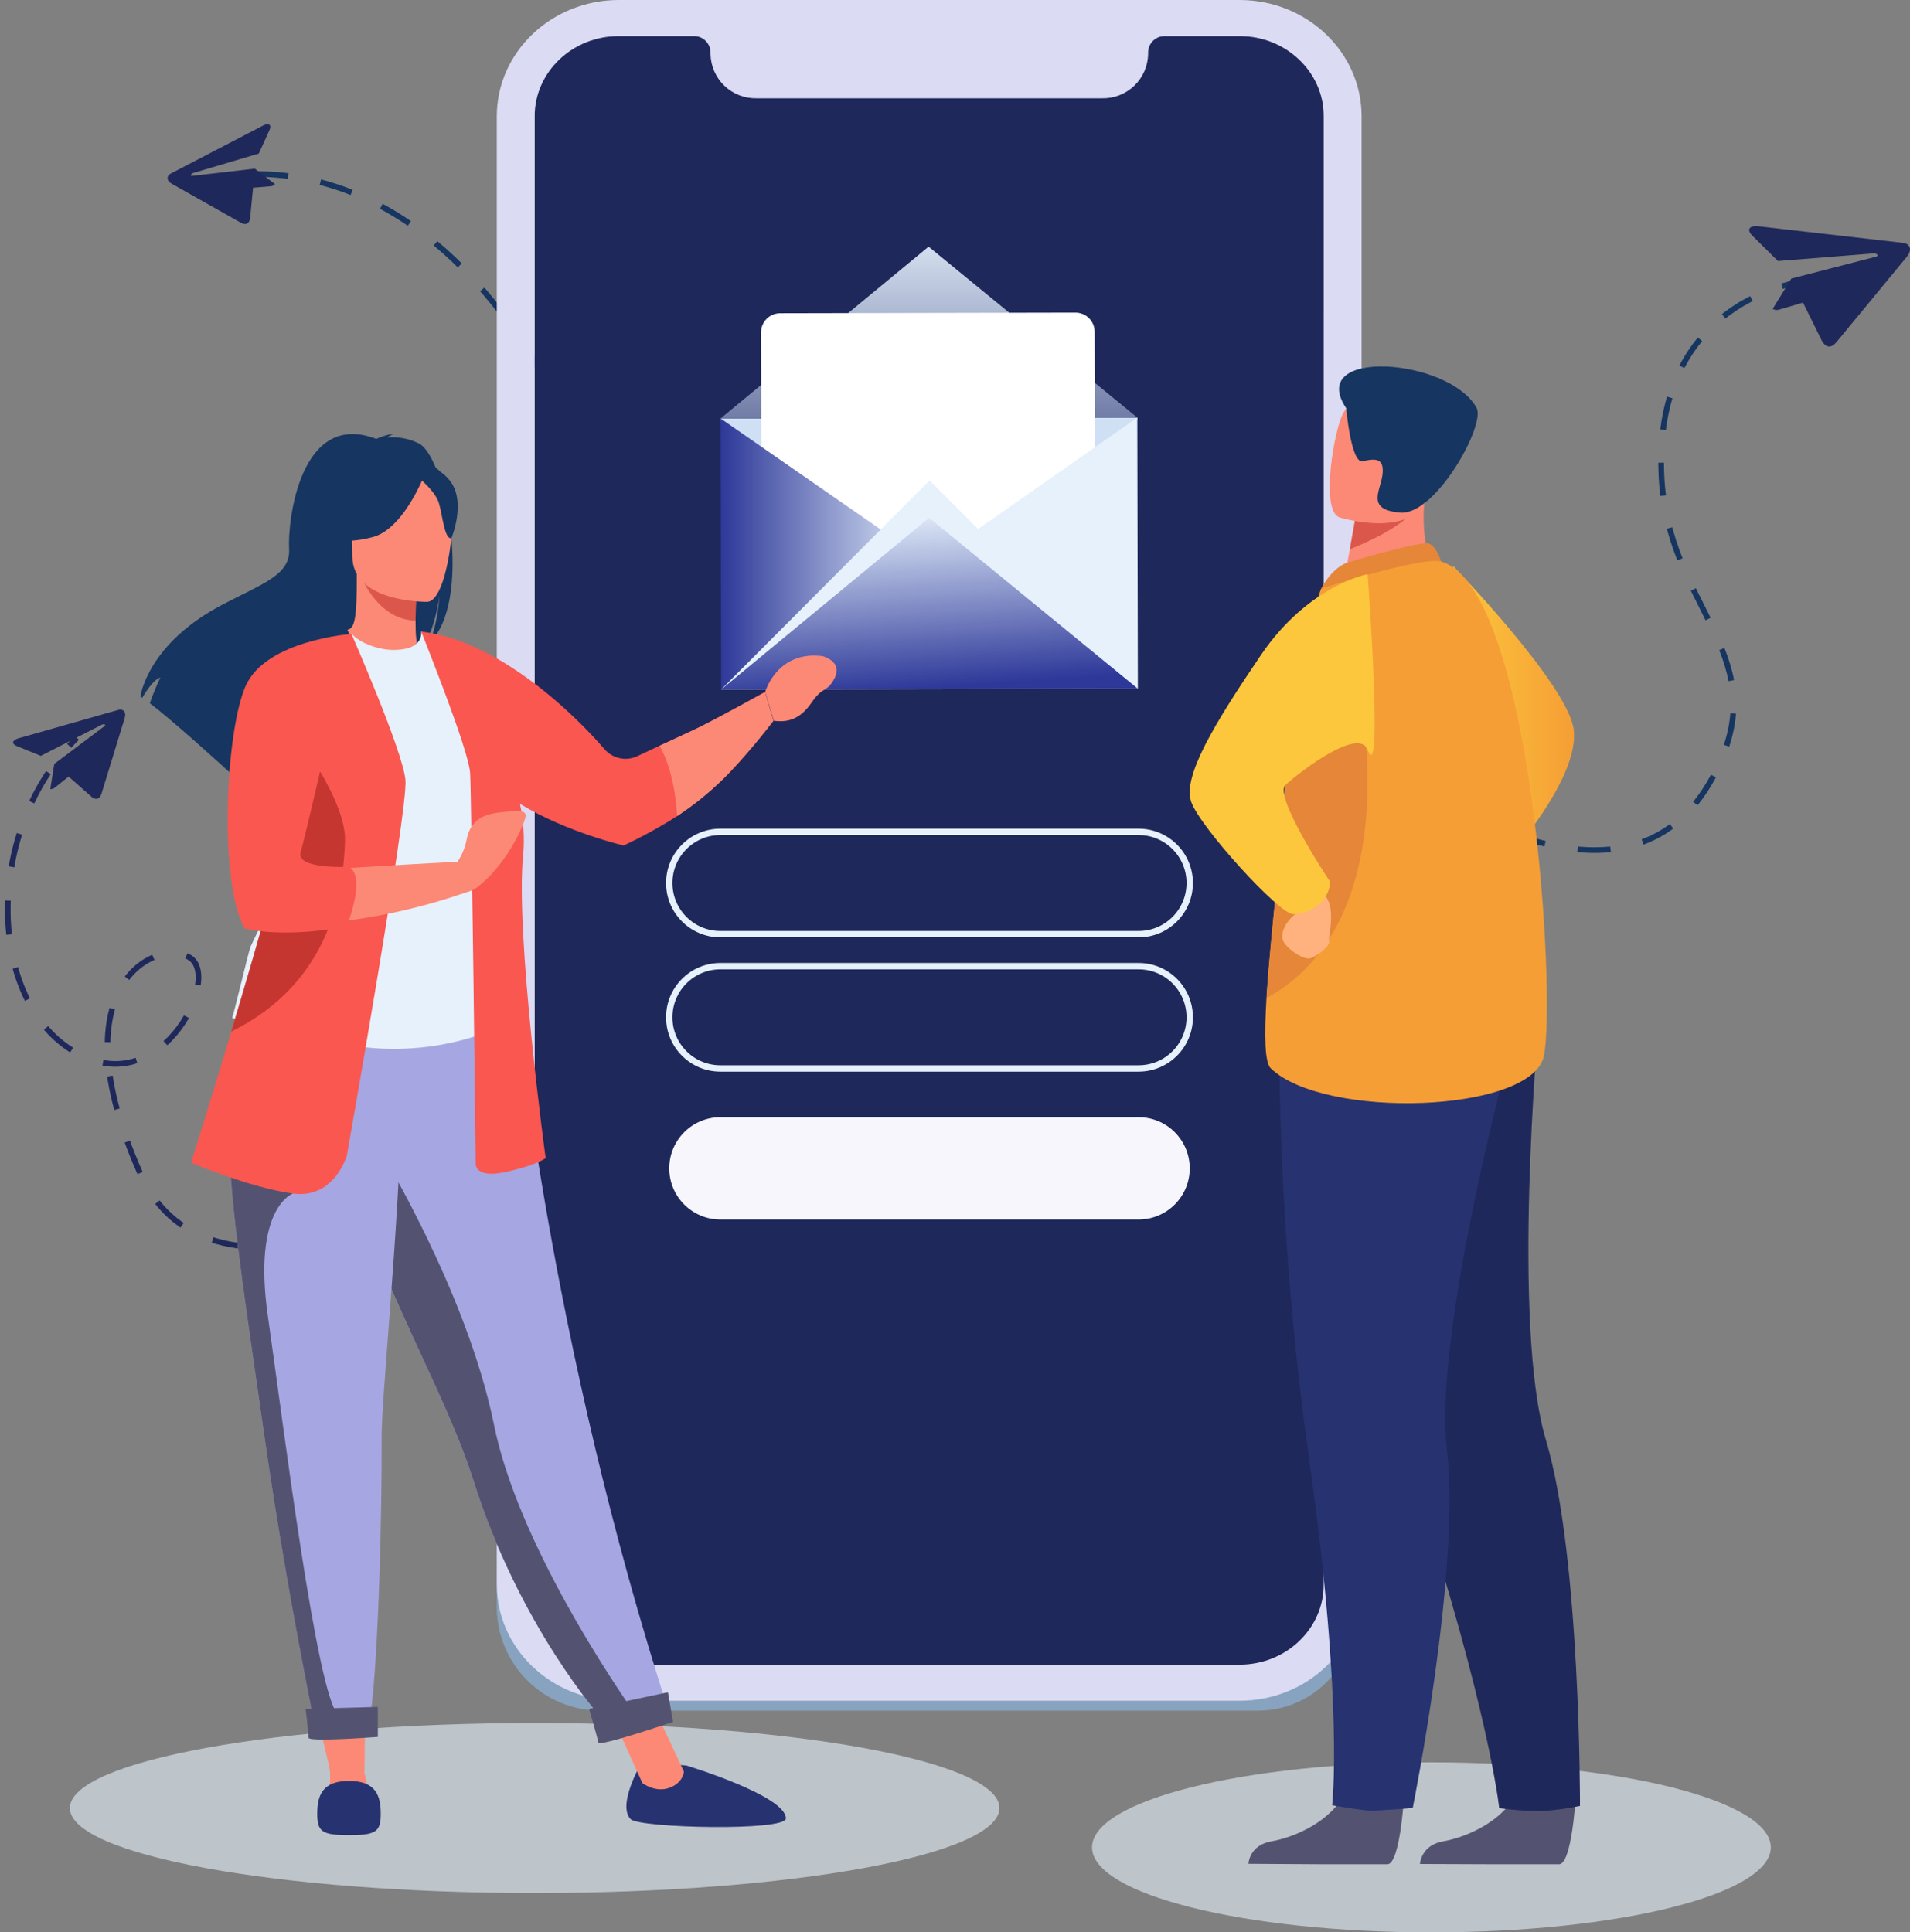 <svg width="339" height="343" viewBox="0 0 339 343" fill="none" xmlns="http://www.w3.org/2000/svg">
    <rect x="0" y="0" width="339" height="343" fill="#808080" stroke="none"/>
    <path opacity="0.6" d="M254.059 343C287.326 343 314.294 336.244 314.294 327.91C314.294 319.576 287.326 312.82 254.059 312.82C220.792 312.82 193.824 319.576 193.824 327.91C193.824 336.244 220.792 343 254.059 343Z" fill="#E6F1FC"/>
    <path opacity="0.6" d="M94.896 336.021C140.455 336.021 177.388 329.265 177.388 320.931C177.388 312.597 140.455 305.841 94.896 305.841C49.337 305.841 12.404 312.597 12.404 320.931C12.404 329.265 49.337 336.021 94.896 336.021Z" fill="#E6F1FC"/>
    <path d="M105.533 198.306C105.533 198.306 104.871 198.753 103.665 199.527" stroke="#1F285A" stroke-miterlimit="10"/>
    <path d="M99.861 201.896C83.626 211.742 37.474 236.559 24.917 208.346C9.635 173.95 28.639 166.189 33.909 170.13C39.179 174.07 28.028 196.421 12.404 186.188C-2.275 176.58 -2.722 147.13 13.654 130.967" stroke="#1F285A" stroke-miterlimit="10" stroke-dasharray="6.03 6.03"/>
    <path d="M15.307 129.441C15.873 128.956 16.446 128.48 17.041 128.025" stroke="#1F285A" stroke-miterlimit="10"/>
    <path d="M98.7 71.45C98.7 71.45 98.38 70.705 97.732 69.439" stroke="#163560" stroke-miterlimit="10"/>
    <path d="M95.677 65.618C88.978 53.939 71.195 28.988 42.12 31.006" stroke="#163560" stroke-miterlimit="10" stroke-dasharray="5.83 5.83"/>
    <path d="M39.953 31.2C39.209 31.282 38.465 31.386 37.72 31.505" stroke="#163560" stroke-miterlimit="10"/>
    <path d="M242.722 133.075C242.722 133.075 243.347 133.597 244.479 134.453" stroke="#163560" stroke-miterlimit="10"/>
    <path d="M248 137.045C260.617 145.819 292.402 164.052 305.228 135.466C314.16 115.609 295.9 107.484 294.881 84.357C293.734 58.43 311.406 50.357 324.38 49.239" stroke="#163560" stroke-miterlimit="10" stroke-dasharray="5.86 5.86"/>
    <path d="M326.561 49.113C327.336 49.113 328.08 49.113 328.795 49.113" stroke="#163560" stroke-miterlimit="10"/>
    <path d="M317.934 49.448L314.622 54.84C314.835 54.953 315.071 55.016 315.312 55.024C315.554 55.032 315.793 54.984 316.014 54.885L320.011 53.716L323.435 60.65C324.179 61.745 325.028 61.819 325.929 60.754L338.405 45.62C339.506 44.286 338.948 43.251 337.772 43.11L312.15 40.175C310.394 39.989 309.999 40.808 310.989 41.799L315.567 46.335L332.368 44.994C333.164 44.905 333.596 45.411 332.941 45.568L317.934 49.448Z" fill="#1F285A"/>
    <path d="M34.147 31.215C33.671 31.275 33.827 30.828 34.385 30.679L45.938 27.253L47.829 23.089C48.238 22.173 47.762 21.726 46.645 22.307L30.314 30.805C29.569 31.207 29.458 32.042 30.537 32.645L42.752 39.535C43.623 40.011 44.181 39.743 44.382 38.827L44.918 33.323L47.896 33.07C48.068 33.08 48.24 33.05 48.399 32.983C48.557 32.916 48.699 32.813 48.811 32.682L45.216 29.934L34.147 31.215Z" fill="#1F285A"/>
    <path d="M9.635 135.593L8.928 140.062C9.1 140.076 9.273 140.052 9.434 139.99C9.595 139.928 9.74 139.83 9.858 139.704L12.181 137.842L16.334 141.514C17.079 142.035 17.704 141.849 18.009 140.903L22.118 127.497C22.483 126.312 21.828 125.784 21.009 126.007L3.3 131.042C2.094 131.392 2.05 132.047 2.98 132.427L7.238 134.17L17.972 128.688C18.478 128.413 18.902 128.621 18.515 128.912L9.635 135.593Z" fill="#1F285A"/>
    <path opacity="0.6" d="M88.174 271.789H240.422V286.514C240.422 291.057 238.618 295.414 235.407 298.627C232.197 301.839 227.842 303.644 223.301 303.644H106.568C101.689 303.644 97.011 301.705 93.561 298.254C90.112 294.802 88.174 290.121 88.174 285.24V271.833V271.789Z" fill="#8CBBEA"/>
    <path d="M234.951 6.405H94.896V296.174H234.951V6.405Z" fill="#1F285A"/>
    <path d="M234.951 20.646C234.951 12.781 228.251 6.405 220.011 6.405H206.754C205.981 6.389 205.234 6.681 204.675 7.216C204.117 7.75 203.794 8.485 203.776 9.258V9.616C203.753 10.668 203.523 11.705 203.099 12.668C202.674 13.631 202.065 14.501 201.304 15.228C200.544 15.955 199.647 16.525 198.666 16.905C197.686 17.285 196.64 17.468 195.588 17.444H134.296C133.244 17.468 132.198 17.285 131.217 16.905C130.237 16.525 129.34 15.955 128.58 15.228C127.819 14.501 127.21 13.631 126.785 12.668C126.361 11.705 126.131 10.668 126.108 9.616V9.258C126.088 8.486 125.764 7.752 125.206 7.218C124.649 6.683 123.902 6.391 123.13 6.405H109.836C101.58 6.405 94.896 12.781 94.896 20.646V281.24C94.896 289.106 101.595 295.481 109.836 295.481H220.004C228.259 295.481 234.943 289.106 234.943 281.24L234.951 20.646ZM109.836 0H220.004C231.958 0 241.665 9.258 241.665 20.646V281.24C241.665 292.628 231.988 301.886 220.004 301.886H109.836C97.888 301.886 88.174 292.628 88.174 281.24V20.646C88.174 9.258 97.888 0 109.836 0Z" fill="#DBDBF3"/>
    <path d="M195.96 118.991L134.757 118.283L127.894 74.28L201.856 74.131L195.96 118.991Z" fill="#CFE0F5"/>
    <path d="M201.856 74.131L127.894 74.28L164.815 43.78L201.856 74.131Z" fill="url(#paint0_linear)"/>
    <path d="M190.88 55.492L138.461 55.602C136.587 55.606 135.07 57.13 135.074 59.006L135.165 102.257C135.168 104.132 136.691 105.65 138.566 105.646L190.985 105.536C192.86 105.532 194.376 104.008 194.372 102.133L194.282 58.882C194.278 57.006 192.755 55.489 190.88 55.492Z" fill="white"/>
    <path d="M127.894 74.28L127.991 122.395L164.927 99.961L127.894 74.28Z" fill="url(#paint1_linear)"/>
    <path d="M201.856 74.131L201.952 122.246L164.927 99.961L201.856 74.131Z" fill="url(#paint2_linear)"/>
    <g style="mix-blend-mode:multiply">
        <path d="M201.952 122.246L127.991 122.395L164.994 85.281L201.952 122.246Z" fill="#E6F1FC"/>
    </g>
    <path d="M201.952 122.246L127.991 122.395L164.912 91.902L201.952 122.246Z" fill="url(#paint3_linear)"/>
    <path d="M202.086 147.659H127.857C122.846 147.659 118.783 151.724 118.783 156.738C118.783 161.752 122.846 165.817 127.857 165.817H202.086C207.098 165.817 211.16 161.752 211.16 156.738C211.16 151.724 207.098 147.659 202.086 147.659Z" stroke="#E6F1FC" stroke-width="1.13" stroke-miterlimit="10"/>
    <path d="M202.086 171.493H127.857C122.846 171.493 118.783 175.557 118.783 180.572C118.783 185.586 122.846 189.651 127.857 189.651H202.086C207.098 189.651 211.16 185.586 211.16 180.572C211.16 175.557 207.098 171.493 202.086 171.493Z" stroke="#E6F1FC" stroke-width="1.13" stroke-miterlimit="10"/>
    <path d="M202.086 198.306H127.857C122.846 198.306 118.783 202.371 118.783 207.385C118.783 212.399 122.846 216.464 127.857 216.464H202.086C207.098 216.464 211.16 212.399 211.16 207.385C211.16 202.371 207.098 198.306 202.086 198.306Z" fill="#F6F6FC"/>
    <path d="M54.714 297.894L58.704 314.705L64.682 314.675L64.897 297.894H54.714Z" fill="#FC8975"/>
    <path d="M74.418 78.749C72.663 77.863 70.697 77.484 68.738 77.654C69.087 77.366 69.501 77.168 69.944 77.08C68.969 76.939 66.781 77.907 66.781 77.907C53.166 72.693 51.03 92.721 51.312 97.376C51.595 102.032 46.705 103.529 39.618 107.253C26.1 114.261 24.917 123.638 24.917 123.638C24.917 123.638 25.133 123.773 25.244 123.854C25.914 122.715 27.299 120.585 28.46 120.264C27.756 121.749 27.133 123.271 26.592 124.823C30.574 127.862 38.033 134.587 43.236 139.354C43.159 138.348 43.278 137.336 43.586 136.375L44.233 140.248C47.01 142.802 48.931 144.605 48.931 144.605C48.588 140.836 65.954 120.965 74.984 115.014C77.217 111.766 77.961 106.024 78.028 105.577C77.649 110.128 76.874 112.675 76.175 114.112C83.879 107.052 79.413 81.587 74.418 78.749Z" fill="#163560"/>
    <path d="M74.478 115.311C74.522 115.311 70.101 117.628 66.781 116.719C63.647 115.863 61.57 111.803 61.652 111.796C62.977 111.535 63.357 109.711 63.327 101.89L63.93 102.009L73.994 103.998C73.994 103.998 73.763 107.171 73.756 110.157C73.748 112.667 73.904 115.043 74.478 115.311Z" fill="#FC8975"/>
    <path opacity="0.6" d="M73.994 103.998C73.994 103.998 73.763 107.171 73.756 110.157C68.128 110.001 65.151 104.854 63.93 102.009L73.994 103.998Z" fill="#C63630"/>
    <path d="M62.888 100.907C62.888 100.907 59.91 96.244 59.225 92.252C58.719 89.4 60.171 78.846 70.778 80.335C72.905 80.625 74.94 81.388 76.733 82.57C79.033 84.126 82.361 87.485 78.639 96.721L77.671 99.872L62.888 100.907Z" fill="#163560"/>
    <path d="M118.954 304.627L113.103 304.806L106.776 305C106.776 305 92.164 288.718 83.968 262.62C83.775 262.009 83.574 261.399 83.358 260.78C78.892 247.687 69.572 231.256 64.674 216.39C63.892 214.021 63.185 211.787 62.56 209.686C62.359 209.009 62.166 208.346 61.98 207.69C59.165 198.024 57.283 188.11 56.359 178.084L91.747 178.367C91.747 178.367 97.464 238.496 118.954 304.627Z" fill="#A6A6E2"/>
    <path d="M86.797 157.997C86.708 174.844 89.268 182.076 89.268 182.076C78.811 186.724 67.03 187.446 56.084 184.11C55.876 184.043 41.196 180.684 41.196 180.684C41.502 179.998 44.174 168.647 44.472 168.022C48.276 159.829 51.171 156.269 51.61 153.751C52.386 149.075 52.534 144.315 52.05 139.6C51.339 132.082 49.878 124.654 47.687 117.427C52.593 116.31 57.312 114.403 62.419 112.481C63.595 113.971 67.064 115.46 70.175 115.356C73.763 115.274 74.887 113.762 74.753 112.049C78.579 114.179 81.616 116.205 81.616 116.205C84.862 121.851 91.457 127.333 91.933 135.995C92.045 138.162 86.797 157.52 86.797 157.997Z" fill="#E6F1FC"/>
    <path d="M56.359 159.874C54.811 162.063 51.849 175.38 44.449 177.056C48.253 167.56 51.149 163.404 51.588 160.484C52.36 155.057 52.507 149.559 52.027 144.098C54.498 139.764 56.344 136.799 56.344 136.799C56.538 136.099 60.267 124.547 61.466 134.87C62.664 145.193 58.086 157.423 56.359 159.874Z" fill="#5F9AA8"/>
    <path d="M75.877 106.828C75.877 106.828 62.545 107.052 62.538 98.74C62.53 90.427 60.803 84.871 69.312 84.379C77.82 83.888 79.48 87.053 80.157 89.824C80.835 92.595 79.338 106.56 75.877 106.828Z" fill="#FC8975"/>
    <path d="M79.755 85.206C77.701 82.711 76.145 83.255 75.289 84C72.408 79.695 63.304 85.921 63.304 85.921C62.709 89.558 60.866 92.873 58.094 95.299C58.094 95.299 60.55 96.825 66.133 95.336C70.54 94.204 73.741 87.888 74.902 85.303C75.691 86.048 77.366 87.634 77.879 89.236C78.549 91.351 78.847 95.701 80.113 95.552C80.098 95.574 82.882 88.953 79.755 85.206Z" fill="#163560"/>
    <path d="M58.503 313.766C58.756 316.089 58.502 318.44 57.759 320.656C57.759 320.656 56.784 325.124 61.168 325.199C65.552 325.273 66.632 324.871 66.141 322.138C65.649 319.404 64.697 314.69 64.697 314.69L58.503 313.766Z" fill="#FC8975"/>
    <path d="M135.733 122.842C135.733 122.842 126.145 128.204 122.728 129.746C121.507 130.297 119.304 131.325 117.049 132.375L113.118 134.222C112.139 134.682 111.036 134.807 109.979 134.578C108.922 134.349 107.969 133.779 107.267 132.956C102.057 126.893 88.658 113.755 74.775 112.101H73.778H74.738L74.82 112.25C75.564 114.187 83.202 133.194 83.44 137.209C83.686 141.432 84.43 206.305 84.43 206.305C84.43 206.305 83.931 209.284 89.641 208.048C95.35 206.811 96.846 205.56 96.846 205.56C96.846 205.56 91.375 165.542 92.871 151.621C93.112 148.629 92.914 145.618 92.283 142.683C100.732 147.8 110.692 150.079 110.692 150.079C113.961 148.547 117.129 146.805 120.175 144.866C123.024 142.954 125.701 140.798 128.177 138.423C131.519 135.354 137.273 127.951 137.273 127.951L135.733 122.842Z" fill="#F95750"/>
    <path d="M113.103 304.791L106.776 304.985C106.776 304.985 92.164 288.703 83.968 262.605C83.775 261.994 83.574 261.384 83.358 260.765C78.892 247.672 69.572 231.241 64.674 216.375C63.893 214.006 63.185 211.772 62.56 209.672C62.359 208.994 62.166 208.331 61.98 207.675L67.19 203.72C67.19 203.72 82.822 229.044 87.683 252.93C91.889 273.651 108.741 298.587 113.103 304.791Z" fill="#535371"/>
    <path d="M67.734 255.15C67.823 266.746 67.25 293.455 65.761 304.471H60.126C57.029 304.471 55.481 304.426 55.481 304.426C51.692 285.225 48.998 269.338 47.032 255.641C45.425 244.41 43.995 234.787 42.894 226.482C41.792 218.177 41.018 211.154 40.742 205.255C40.698 204.324 40.668 203.415 40.646 202.536C40.623 201.657 40.646 200.801 40.646 199.967L71.232 196.987C70.83 217.313 67.689 248.402 67.734 255.15Z" fill="#A6A6E2"/>
    <path d="M60.126 304.471C57.029 304.471 55.481 304.426 55.481 304.426C51.692 285.225 48.998 269.338 47.032 255.641C45.425 244.41 43.995 234.787 42.894 226.482C41.792 218.177 41.018 211.154 40.742 205.255L51.96 211.854C51.96 211.854 44.799 214.386 47.531 233.52C50.263 252.655 56.322 301.76 60.126 304.471Z" fill="#535371"/>
    <path d="M61.57 205.061C61.57 205.061 59.411 212.852 51.96 211.854C44.509 210.856 33.909 206.387 33.909 206.387C33.909 206.387 37.095 196.317 41.055 183.089C45.849 167.076 51.789 146.43 54.58 133.41C55.242 130.481 55.739 127.517 56.069 124.532L62.374 112.518C62.374 112.518 71.47 133.232 71.962 138.445C72.453 143.659 61.57 205.061 61.57 205.061Z" fill="#F95750"/>
    <path d="M88.182 144.277C84.594 144.746 83.224 146.653 82.777 149.23C82.494 150.558 81.964 151.822 81.214 152.954C77.641 153.148 69.133 153.61 61.987 154.064L61.399 163.449C68.685 162.497 75.854 160.798 82.792 158.376C83.703 158.152 84.541 157.698 85.226 157.058C90.37 152.835 93.296 145.774 93.303 144.761C93.31 143.748 91.769 143.8 88.182 144.277Z" fill="#FC8975"/>
    <path d="M61.235 149.387C60.908 157.833 58.92 174.241 41.196 183.022L41.055 183.089C45.849 167.076 51.789 146.43 54.58 133.41C57.841 138.274 61.421 144.732 61.235 149.387Z" fill="#C63630"/>
    <path d="M62.411 112.518C62.411 112.518 47.256 113.598 43.616 121.717C39.976 129.835 38.814 156.842 43.43 164.797C43.43 164.797 49.816 166.621 61.109 164.506L61.525 164.424C61.525 164.424 65.128 155.606 61.898 153.863C61.898 153.863 52.377 154.362 53.367 151.211C54.357 148.061 62.411 112.518 62.411 112.518Z" fill="#F95750"/>
    <path d="M121.813 313.379C121.813 313.379 139.499 318.734 139.484 322.771C139.484 325.087 113.505 324.477 111.942 322.913C109.434 320.402 113.885 312.82 113.885 312.82L121.813 313.379Z" fill="#273271"/>
    <path d="M146.02 116.466C137.869 115.423 135.807 122.842 135.807 122.842L137.333 127.936C139.849 128.286 142.045 127.631 144.032 124.726C146.02 121.821 146.623 122.938 147.911 120.778C149.69 117.851 146.958 116.764 146.02 116.466Z" fill="#FC8975"/>
    <path d="M122.743 129.746C121.522 130.297 119.319 131.325 117.064 132.375C118.269 134.52 119.78 138.416 120.175 144.851C123.14 142.922 125.901 140.696 128.415 138.207C131.577 134.97 134.536 131.54 137.273 127.936L135.785 122.842C135.785 122.842 126.16 128.204 122.743 129.746Z" fill="#FC8975"/>
    <path d="M116.379 303.793L121.388 314.466C121.388 314.466 121.284 316.44 118.798 317.349C116.312 318.257 114.019 316.507 114.019 316.507L107.96 303.101" fill="#FC8975"/>
    <path d="M118.552 300.382L119.453 305.633C119.453 305.633 106.337 310.102 106.203 309.305C106.069 308.508 104.558 303.346 104.558 303.346L118.552 300.382Z" fill="#535371"/>
    <path d="M67.064 302.981V308.307C67.064 308.307 54.744 309.253 54.752 308.448C54.759 307.644 54.245 303.331 54.245 303.331L67.064 302.981Z" fill="#535371"/>
    <path d="M67.577 321.952C67.577 325.169 66.699 325.735 61.942 325.735C57.186 325.735 56.307 325.169 56.307 321.952C56.307 318.734 57.186 316.12 61.942 316.12C66.699 316.12 67.577 318.727 67.577 321.952Z" fill="#273271"/>
    <path d="M257.892 100.46C257.892 100.46 278.333 121.575 279.316 129.508C280.298 137.44 269.587 149.923 269.587 149.923L257.892 100.46Z" fill="url(#paint4_linear)"/>
    <path d="M249.146 319.524C249.146 319.524 248.454 330.748 246.28 330.912C245.997 330.912 235.278 330.912 235.278 330.912L221.589 330.83C221.589 330.83 221.678 327.53 225.683 326.838C229.688 326.145 236.372 323.322 238.799 318.034C241.345 312.47 249.146 319.524 249.146 319.524Z" fill="#535371"/>
    <path d="M279.628 319.524C279.628 319.524 278.936 330.748 276.762 330.912C276.472 330.912 265.753 330.912 265.753 330.912L252.027 330.86C252.027 330.86 252.161 327.53 256.158 326.838C260.155 326.145 266.855 323.322 269.281 318.034C271.827 312.47 279.628 319.524 279.628 319.524Z" fill="#535371"/>
    <path d="M233.991 199.132C233.991 199.132 237.564 222.035 250.918 262.687C264.272 303.339 266.088 320.954 266.088 320.954C268.556 321.284 271.042 321.458 273.532 321.475C275.849 321.338 278.153 321.029 280.425 320.551C280.425 320.551 280.544 276.116 274.395 255.671C268.247 235.226 273.063 181.935 273.063 181.935L233.991 199.132Z" fill="#1F285A"/>
    <path d="M227.023 183.223C227.069 208.948 228.899 234.639 232.502 260.11C238.457 302.49 236.447 320.44 236.447 320.44C236.447 320.44 241.36 321.319 243.087 321.378C244.933 321.438 250.739 320.916 250.739 320.916C250.739 320.916 259.299 278.559 256.821 257.347C254.342 236.135 268.515 184.564 268.515 184.564L227.023 183.223Z" fill="#273271"/>
    <path d="M254.699 102.456L247.955 107.454L238.211 105.398C238.345 104.512 238.955 100.825 239.573 97.488C239.611 97.294 239.648 97.093 239.678 96.9C240.176 94.062 240.615 91.626 240.615 91.626L249.712 87.083L253.106 85.392C253.106 85.452 252.846 88.543 252.808 88.997C252.366 93.57 253.014 98.183 254.699 102.456Z" fill="#FC8975"/>
    <path d="M238.896 99.939C239.104 99.842 252.146 95.991 253.56 96.46C254.975 96.93 255.793 99.671 255.793 99.671L234.467 104.497C234.467 104.497 236.164 101.086 238.896 99.939Z" fill="#E58638"/>
    <path d="M274.008 187.484C271.775 197.576 235.01 198.768 225.527 189.614C224.448 188.564 224.395 183.707 224.783 177.161C225.579 164.365 228.132 145.134 228.229 135.287C228.329 130.577 228.854 125.885 229.8 121.27C230.923 115.568 232.484 109.96 234.467 104.497C234.467 104.497 252.436 98.687 255.793 99.671C272.013 104.437 276.219 177.391 274.008 187.484Z" fill="#F59E35"/>
    <path d="M224.805 177.161C225.601 164.365 228.155 145.134 228.251 135.287C228.351 130.577 228.877 125.885 229.822 121.27L240.63 119.363C240.63 119.363 251.201 162.555 224.805 177.161Z" fill="#E58638"/>
    <path d="M230.656 159.33C230.866 159.847 230.901 160.418 230.754 160.957C230.608 161.495 230.288 161.971 229.844 162.309C228.296 163.493 227.291 165.407 227.648 166.778C228.006 168.148 231.37 170.502 232.576 170.1C233.782 169.698 236.142 167.865 235.889 167.121C235.636 166.376 237.497 160.641 234.631 158.429C231.765 156.216 230.656 159.33 230.656 159.33Z" fill="#FFB27D"/>
    <path d="M242.744 101.905C242.744 101.905 232.204 103.879 223.8 116.265C215.396 128.651 209.873 137.864 211.421 142.333C212.969 146.802 227.053 162.279 229.502 162.279C231.951 162.279 235.859 160.507 236.082 156.529C236.082 156.529 226.152 141.633 228.11 139.399C228.944 138.445 241.003 128.651 242.722 133.075C245.566 140.397 242.744 101.905 242.744 101.905Z" fill="url(#paint5_linear)"/>
    <path opacity="0.6" d="M252.124 89.139C250.129 92.967 242.677 96.274 239.573 97.488C239.611 97.295 239.648 97.094 239.678 96.9C240.176 94.062 240.615 91.626 240.615 91.626L249.712 87.083C251.722 87.053 252.95 87.56 252.124 89.139Z" fill="#C63630"/>
    <path d="M237.712 91.828C237.712 91.828 251.178 96.036 253.672 87.605C256.166 79.173 259.575 74.027 251.074 70.988C242.573 67.949 239.953 70.668 238.42 73.282C236.886 75.896 234.244 90.517 237.712 91.828Z" fill="#FC8975"/>
    <path d="M238.933 72.47C238.933 72.47 239.797 82.287 241.821 81.862C243.846 81.438 245.692 81.117 245.394 84.097C245.097 87.076 242.283 90.472 248.536 90.993C254.788 91.515 263.773 75.352 262.061 72.373C257.103 63.495 231.757 61.722 238.933 72.47Z" fill="#163560"/>
    <defs>
        <linearGradient id="paint0_linear" x1="164.875" y1="97.697" x2="164.875" y2="37.829" gradientUnits="userSpaceOnUse">
            <stop stop-color="#273271"/>
            <stop offset="1" stop-color="#E6F1FC"/>
        </linearGradient>
        <linearGradient id="paint1_linear" x1="127.894" y1="98.337" x2="164.927" y2="98.337" gradientUnits="userSpaceOnUse">
            <stop stop-color="#2D3899"/>
            <stop offset="1" stop-color="#E6F1FC"/>
        </linearGradient>
        <linearGradient id="paint2_linear" x1="10098.1" y1="6420.46" x2="8640.74" y2="6469.79" gradientUnits="userSpaceOnUse">
            <stop stop-color="#2D3899"/>
            <stop offset="1" stop-color="#E6F1FC"/>
        </linearGradient>
        <linearGradient id="paint3_linear" x1="164.964" y1="122.156" x2="162.714" y2="90.107" gradientUnits="userSpaceOnUse">
            <stop stop-color="#2D3899"/>
            <stop offset="1" stop-color="#E6F1FC"/>
        </linearGradient>
        <linearGradient id="paint4_linear" x1="257.892" y1="125.21" x2="279.375" y2="125.21" gradientUnits="userSpaceOnUse">
            <stop stop-color="#FCC73C"/>
            <stop offset="1" stop-color="#F59E35"/>
        </linearGradient>
        <linearGradient id="paint5_linear" x1="9480.26" y1="10809.3" x2="10928.4" y2="10809.3" gradientUnits="userSpaceOnUse">
            <stop stop-color="#FCC73C"/>
            <stop offset="1" stop-color="#F59E35"/>
        </linearGradient>
    </defs>
</svg>
